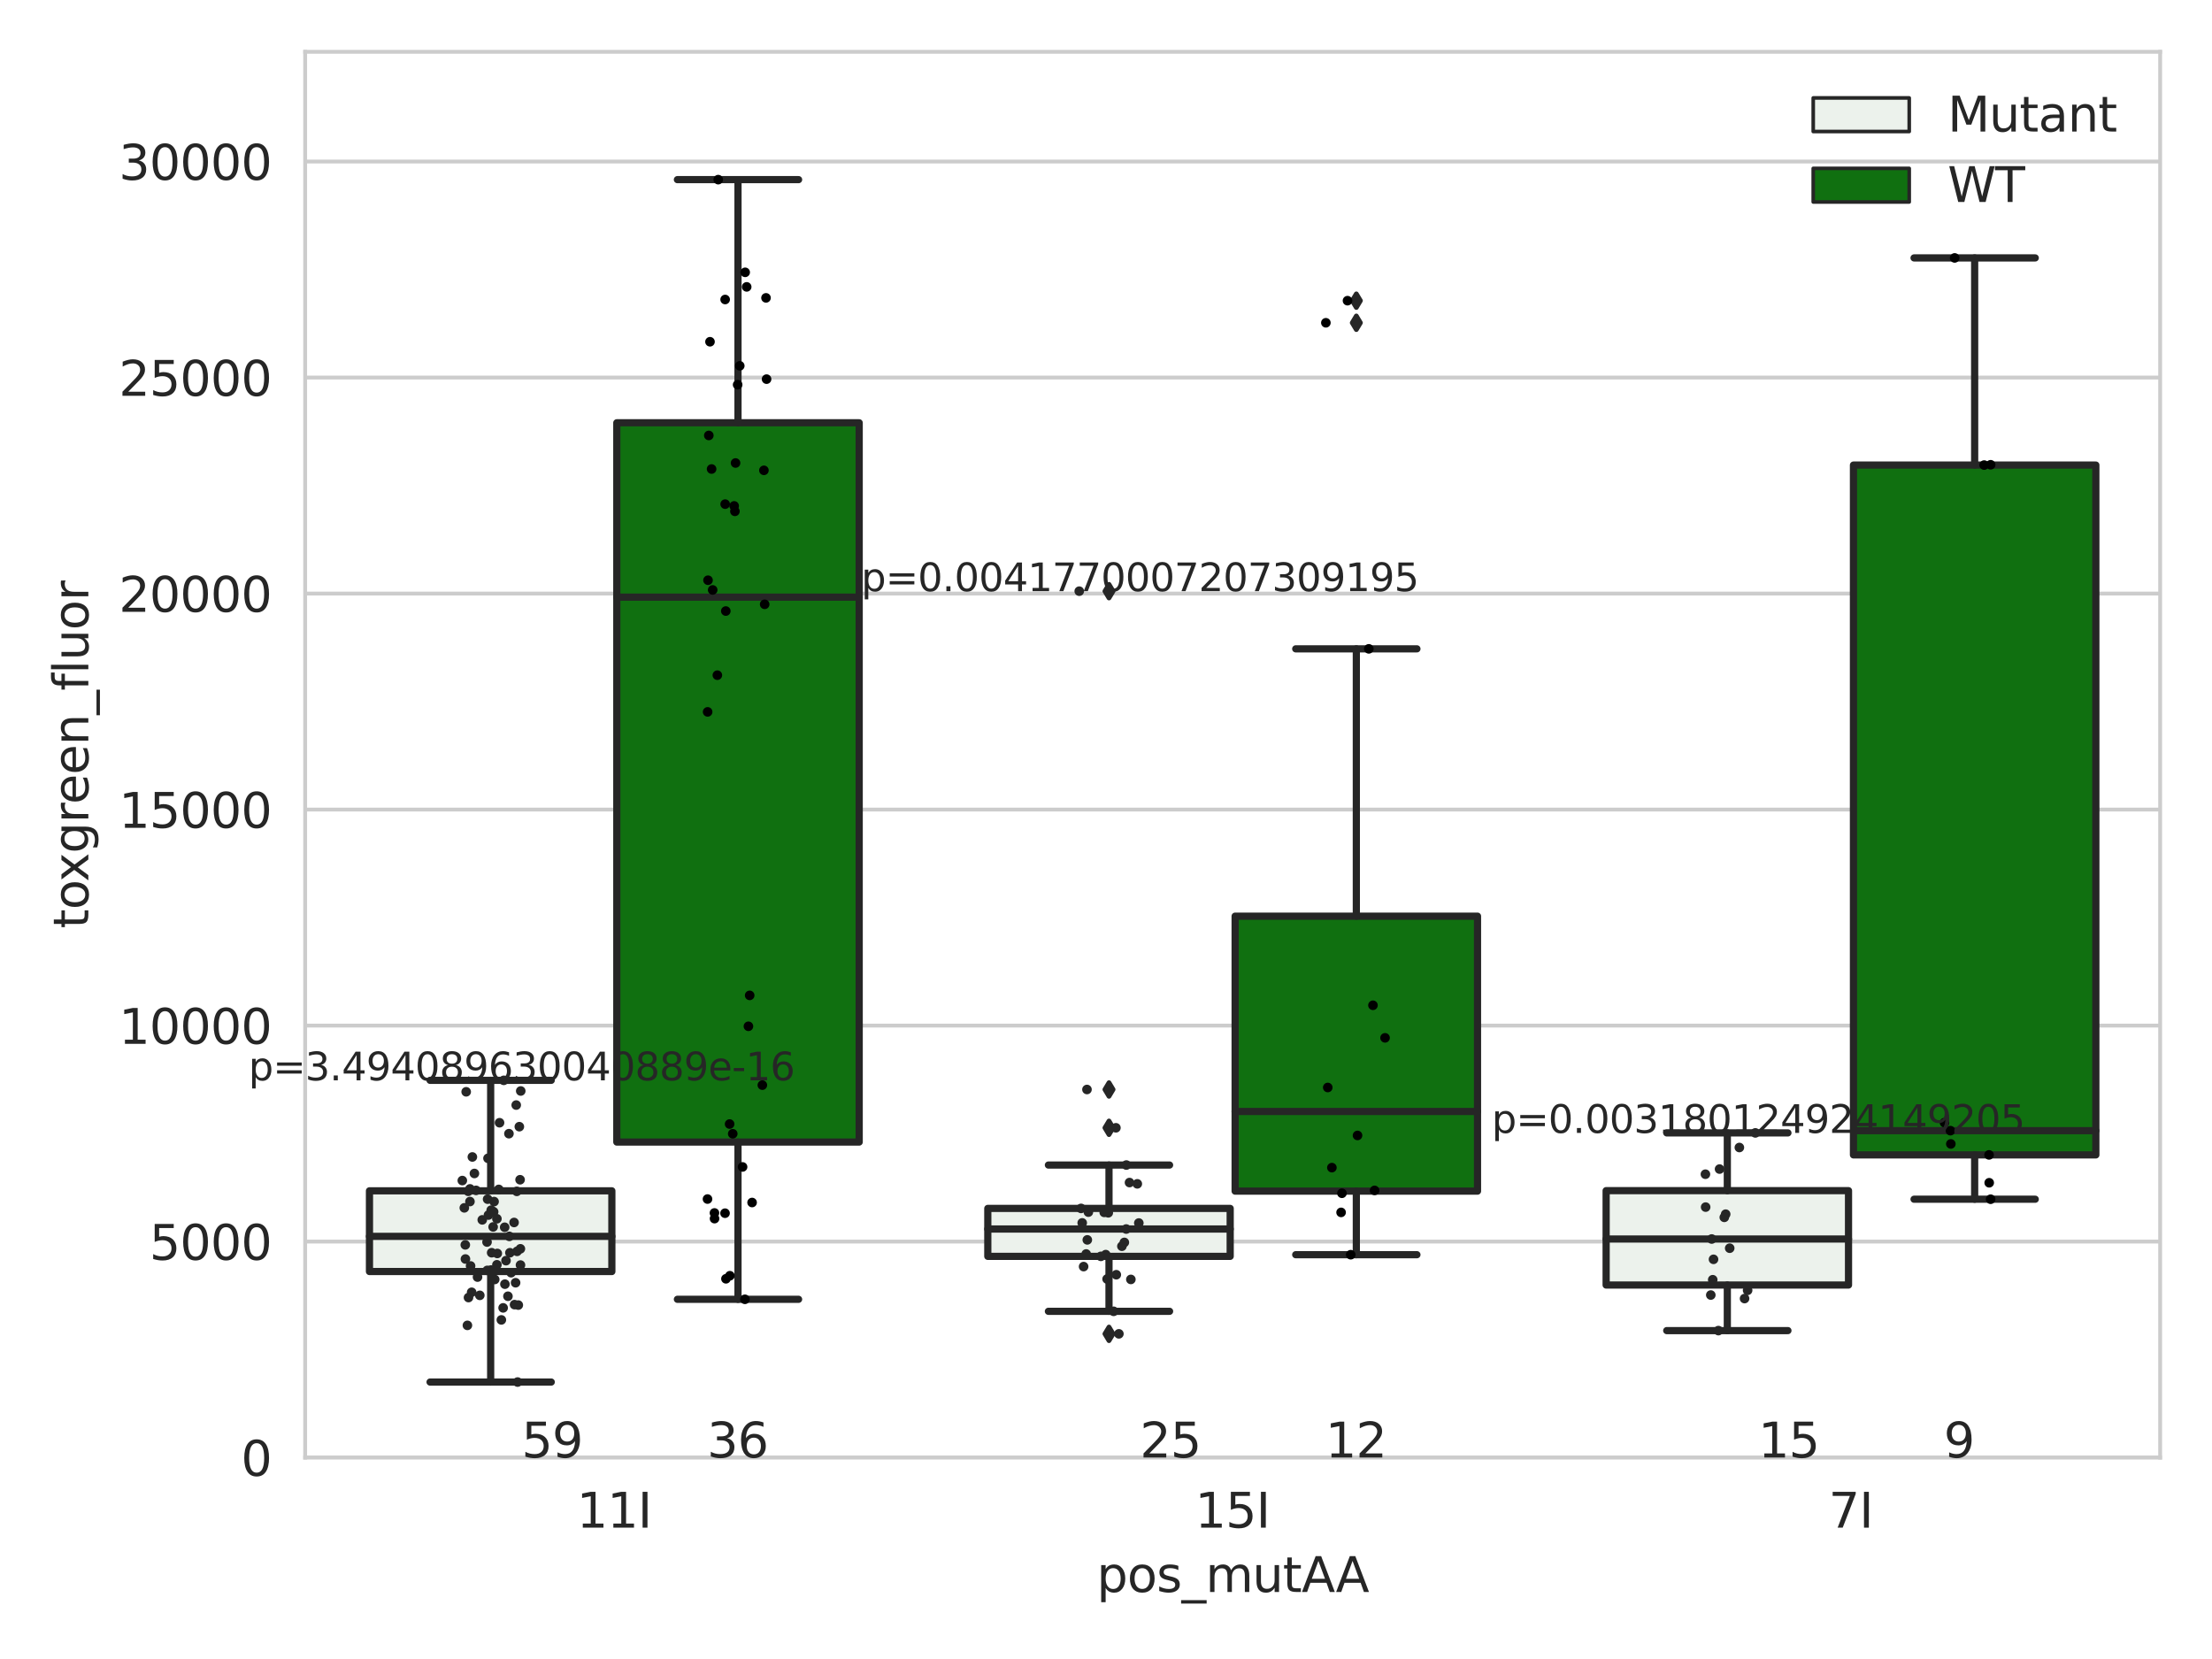 <?xml version="1.0" encoding="utf-8" standalone="no"?>
<!DOCTYPE svg PUBLIC "-//W3C//DTD SVG 1.1//EN"
  "http://www.w3.org/Graphics/SVG/1.1/DTD/svg11.dtd">
<svg xmlns:xlink="http://www.w3.org/1999/xlink" width="460.8pt" height="345.6pt" viewBox="0 0 460.8 345.6" xmlns="http://www.w3.org/2000/svg" version="1.1">
 <defs>
  <style type="text/css">*{stroke-linejoin: round; stroke-linecap: butt}</style>
 </defs>
 <g id="figure_1">
  <g id="patch_1">
   <path d="M 0 345.6 
L 460.8 345.6 
L 460.8 0 
L 0 0 
z
" style="fill: #ffffff"/>
  </g>
  <g id="axes_1">
   <g id="patch_2">
    <path d="M 63.571 303.64 
L 450 303.64 
L 450 10.8 
L 63.571 10.8 
z
" style="fill: #ffffff"/>
   </g>
   <g id="matplotlib.axis_1">
    <g id="xtick_1">
     <g id="text_1">
      <!-- 11I -->
      <g style="fill: #262626" transform="translate(120.139 318.238)scale(0.1 -0.1)">
       <defs>
        <path id="DejaVuSans-31" d="M 794 531 
L 1825 531 
L 1825 4091 
L 703 3866 
L 703 4441 
L 1819 4666 
L 2450 4666 
L 2450 531 
L 3481 531 
L 3481 0 
L 794 0 
L 794 531 
z
" transform="scale(0.016)"/>
        <path id="DejaVuSans-49" d="M 628 4666 
L 1259 4666 
L 1259 0 
L 628 0 
L 628 4666 
z
" transform="scale(0.016)"/>
       </defs>
       <use xlink:href="#DejaVuSans-31"/>
       <use xlink:href="#DejaVuSans-31" x="63.623"/>
       <use xlink:href="#DejaVuSans-49" x="127.246"/>
      </g>
     </g>
    </g>
    <g id="xtick_2">
     <g id="text_2">
      <!-- 15I -->
      <g style="fill: #262626" transform="translate(248.948 318.238)scale(0.1 -0.1)">
       <defs>
        <path id="DejaVuSans-35" d="M 691 4666 
L 3169 4666 
L 3169 4134 
L 1269 4134 
L 1269 2991 
Q 1406 3038 1543 3061 
Q 1681 3084 1819 3084 
Q 2600 3084 3056 2656 
Q 3513 2228 3513 1497 
Q 3513 744 3044 326 
Q 2575 -91 1722 -91 
Q 1428 -91 1123 -41 
Q 819 9 494 109 
L 494 744 
Q 775 591 1075 516 
Q 1375 441 1709 441 
Q 2250 441 2565 725 
Q 2881 1009 2881 1497 
Q 2881 1984 2565 2268 
Q 2250 2553 1709 2553 
Q 1456 2553 1204 2497 
Q 953 2441 691 2322 
L 691 4666 
z
" transform="scale(0.016)"/>
       </defs>
       <use xlink:href="#DejaVuSans-31"/>
       <use xlink:href="#DejaVuSans-35" x="63.623"/>
       <use xlink:href="#DejaVuSans-49" x="127.246"/>
      </g>
     </g>
    </g>
    <g id="xtick_3">
     <g id="text_3">
      <!-- 7I -->
      <g style="fill: #262626" transform="translate(380.939 318.238)scale(0.1 -0.1)">
       <defs>
        <path id="DejaVuSans-37" d="M 525 4666 
L 3525 4666 
L 3525 4397 
L 1831 0 
L 1172 0 
L 2766 4134 
L 525 4134 
L 525 4666 
z
" transform="scale(0.016)"/>
       </defs>
       <use xlink:href="#DejaVuSans-37"/>
       <use xlink:href="#DejaVuSans-49" x="63.623"/>
      </g>
     </g>
    </g>
    <g id="text_4">
     <!-- pos_mutAA -->
     <g style="fill: #262626" transform="translate(228.47 331.638)scale(0.1 -0.1)">
      <defs>
       <path id="DejaVuSans-70" d="M 1159 525 
L 1159 -1331 
L 581 -1331 
L 581 3500 
L 1159 3500 
L 1159 2969 
Q 1341 3281 1617 3432 
Q 1894 3584 2278 3584 
Q 2916 3584 3314 3078 
Q 3713 2572 3713 1747 
Q 3713 922 3314 415 
Q 2916 -91 2278 -91 
Q 1894 -91 1617 61 
Q 1341 213 1159 525 
z
M 3116 1747 
Q 3116 2381 2855 2742 
Q 2594 3103 2138 3103 
Q 1681 3103 1420 2742 
Q 1159 2381 1159 1747 
Q 1159 1113 1420 752 
Q 1681 391 2138 391 
Q 2594 391 2855 752 
Q 3116 1113 3116 1747 
z
" transform="scale(0.016)"/>
       <path id="DejaVuSans-6f" d="M 1959 3097 
Q 1497 3097 1228 2736 
Q 959 2375 959 1747 
Q 959 1119 1226 758 
Q 1494 397 1959 397 
Q 2419 397 2687 759 
Q 2956 1122 2956 1747 
Q 2956 2369 2687 2733 
Q 2419 3097 1959 3097 
z
M 1959 3584 
Q 2709 3584 3137 3096 
Q 3566 2609 3566 1747 
Q 3566 888 3137 398 
Q 2709 -91 1959 -91 
Q 1206 -91 779 398 
Q 353 888 353 1747 
Q 353 2609 779 3096 
Q 1206 3584 1959 3584 
z
" transform="scale(0.016)"/>
       <path id="DejaVuSans-73" d="M 2834 3397 
L 2834 2853 
Q 2591 2978 2328 3040 
Q 2066 3103 1784 3103 
Q 1356 3103 1142 2972 
Q 928 2841 928 2578 
Q 928 2378 1081 2264 
Q 1234 2150 1697 2047 
L 1894 2003 
Q 2506 1872 2764 1633 
Q 3022 1394 3022 966 
Q 3022 478 2636 193 
Q 2250 -91 1575 -91 
Q 1294 -91 989 -36 
Q 684 19 347 128 
L 347 722 
Q 666 556 975 473 
Q 1284 391 1588 391 
Q 1994 391 2212 530 
Q 2431 669 2431 922 
Q 2431 1156 2273 1281 
Q 2116 1406 1581 1522 
L 1381 1569 
Q 847 1681 609 1914 
Q 372 2147 372 2553 
Q 372 3047 722 3315 
Q 1072 3584 1716 3584 
Q 2034 3584 2315 3537 
Q 2597 3491 2834 3397 
z
" transform="scale(0.016)"/>
       <path id="DejaVuSans-5f" d="M 3263 -1063 
L 3263 -1509 
L -63 -1509 
L -63 -1063 
L 3263 -1063 
z
" transform="scale(0.016)"/>
       <path id="DejaVuSans-6d" d="M 3328 2828 
Q 3544 3216 3844 3400 
Q 4144 3584 4550 3584 
Q 5097 3584 5394 3201 
Q 5691 2819 5691 2113 
L 5691 0 
L 5113 0 
L 5113 2094 
Q 5113 2597 4934 2840 
Q 4756 3084 4391 3084 
Q 3944 3084 3684 2787 
Q 3425 2491 3425 1978 
L 3425 0 
L 2847 0 
L 2847 2094 
Q 2847 2600 2669 2842 
Q 2491 3084 2119 3084 
Q 1678 3084 1418 2786 
Q 1159 2488 1159 1978 
L 1159 0 
L 581 0 
L 581 3500 
L 1159 3500 
L 1159 2956 
Q 1356 3278 1631 3431 
Q 1906 3584 2284 3584 
Q 2666 3584 2933 3390 
Q 3200 3197 3328 2828 
z
" transform="scale(0.016)"/>
       <path id="DejaVuSans-75" d="M 544 1381 
L 544 3500 
L 1119 3500 
L 1119 1403 
Q 1119 906 1312 657 
Q 1506 409 1894 409 
Q 2359 409 2629 706 
Q 2900 1003 2900 1516 
L 2900 3500 
L 3475 3500 
L 3475 0 
L 2900 0 
L 2900 538 
Q 2691 219 2414 64 
Q 2138 -91 1772 -91 
Q 1169 -91 856 284 
Q 544 659 544 1381 
z
M 1991 3584 
L 1991 3584 
z
" transform="scale(0.016)"/>
       <path id="DejaVuSans-74" d="M 1172 4494 
L 1172 3500 
L 2356 3500 
L 2356 3053 
L 1172 3053 
L 1172 1153 
Q 1172 725 1289 603 
Q 1406 481 1766 481 
L 2356 481 
L 2356 0 
L 1766 0 
Q 1100 0 847 248 
Q 594 497 594 1153 
L 594 3053 
L 172 3053 
L 172 3500 
L 594 3500 
L 594 4494 
L 1172 4494 
z
" transform="scale(0.016)"/>
       <path id="DejaVuSans-41" d="M 2188 4044 
L 1331 1722 
L 3047 1722 
L 2188 4044 
z
M 1831 4666 
L 2547 4666 
L 4325 0 
L 3669 0 
L 3244 1197 
L 1141 1197 
L 716 0 
L 50 0 
L 1831 4666 
z
" transform="scale(0.016)"/>
      </defs>
      <use xlink:href="#DejaVuSans-70"/>
      <use xlink:href="#DejaVuSans-6f" x="63.477"/>
      <use xlink:href="#DejaVuSans-73" x="124.658"/>
      <use xlink:href="#DejaVuSans-5f" x="176.758"/>
      <use xlink:href="#DejaVuSans-6d" x="226.758"/>
      <use xlink:href="#DejaVuSans-75" x="324.17"/>
      <use xlink:href="#DejaVuSans-74" x="387.549"/>
      <use xlink:href="#DejaVuSans-41" x="426.758"/>
      <use xlink:href="#DejaVuSans-41" x="497.916"/>
     </g>
    </g>
   </g>
   <g id="matplotlib.axis_2">
    <g id="ytick_1">
     <g id="line2d_1">
      <path d="M 63.571 303.64 
L 450 303.64 
" clip-path="url(#pe1f6543bcd)" style="fill: none; stroke: #cccccc; stroke-width: 0.8; stroke-linecap: round"/>
     </g>
     <g id="text_5">
      <!-- 0 -->
      <g style="fill: #262626" transform="translate(50.209 307.439)scale(0.1 -0.1)">
       <defs>
        <path id="DejaVuSans-30" d="M 2034 4250 
Q 1547 4250 1301 3770 
Q 1056 3291 1056 2328 
Q 1056 1369 1301 889 
Q 1547 409 2034 409 
Q 2525 409 2770 889 
Q 3016 1369 3016 2328 
Q 3016 3291 2770 3770 
Q 2525 4250 2034 4250 
z
M 2034 4750 
Q 2819 4750 3233 4129 
Q 3647 3509 3647 2328 
Q 3647 1150 3233 529 
Q 2819 -91 2034 -91 
Q 1250 -91 836 529 
Q 422 1150 422 2328 
Q 422 3509 836 4129 
Q 1250 4750 2034 4750 
z
" transform="scale(0.016)"/>
       </defs>
       <use xlink:href="#DejaVuSans-30"/>
      </g>
     </g>
    </g>
    <g id="ytick_2">
     <g id="line2d_2">
      <path d="M 63.571 258.642 
L 450 258.642 
" clip-path="url(#pe1f6543bcd)" style="fill: none; stroke: #cccccc; stroke-width: 0.8; stroke-linecap: round"/>
     </g>
     <g id="text_6">
      <!-- 5000 -->
      <g style="fill: #262626" transform="translate(31.121 262.441)scale(0.1 -0.1)">
       <use xlink:href="#DejaVuSans-35"/>
       <use xlink:href="#DejaVuSans-30" x="63.623"/>
       <use xlink:href="#DejaVuSans-30" x="127.246"/>
       <use xlink:href="#DejaVuSans-30" x="190.869"/>
      </g>
     </g>
    </g>
    <g id="ytick_3">
     <g id="line2d_3">
      <path d="M 63.571 213.644 
L 450 213.644 
" clip-path="url(#pe1f6543bcd)" style="fill: none; stroke: #cccccc; stroke-width: 0.8; stroke-linecap: round"/>
     </g>
     <g id="text_7">
      <!-- 10000 -->
      <g style="fill: #262626" transform="translate(24.759 217.443)scale(0.1 -0.1)">
       <use xlink:href="#DejaVuSans-31"/>
       <use xlink:href="#DejaVuSans-30" x="63.623"/>
       <use xlink:href="#DejaVuSans-30" x="127.246"/>
       <use xlink:href="#DejaVuSans-30" x="190.869"/>
       <use xlink:href="#DejaVuSans-30" x="254.492"/>
      </g>
     </g>
    </g>
    <g id="ytick_4">
     <g id="line2d_4">
      <path d="M 63.571 168.646 
L 450 168.646 
" clip-path="url(#pe1f6543bcd)" style="fill: none; stroke: #cccccc; stroke-width: 0.8; stroke-linecap: round"/>
     </g>
     <g id="text_8">
      <!-- 15000 -->
      <g style="fill: #262626" transform="translate(24.759 172.445)scale(0.1 -0.1)">
       <use xlink:href="#DejaVuSans-31"/>
       <use xlink:href="#DejaVuSans-35" x="63.623"/>
       <use xlink:href="#DejaVuSans-30" x="127.246"/>
       <use xlink:href="#DejaVuSans-30" x="190.869"/>
       <use xlink:href="#DejaVuSans-30" x="254.492"/>
      </g>
     </g>
    </g>
    <g id="ytick_5">
     <g id="line2d_5">
      <path d="M 63.571 123.648 
L 450 123.648 
" clip-path="url(#pe1f6543bcd)" style="fill: none; stroke: #cccccc; stroke-width: 0.8; stroke-linecap: round"/>
     </g>
     <g id="text_9">
      <!-- 20000 -->
      <g style="fill: #262626" transform="translate(24.759 127.447)scale(0.1 -0.1)">
       <defs>
        <path id="DejaVuSans-32" d="M 1228 531 
L 3431 531 
L 3431 0 
L 469 0 
L 469 531 
Q 828 903 1448 1529 
Q 2069 2156 2228 2338 
Q 2531 2678 2651 2914 
Q 2772 3150 2772 3378 
Q 2772 3750 2511 3984 
Q 2250 4219 1831 4219 
Q 1534 4219 1204 4116 
Q 875 4013 500 3803 
L 500 4441 
Q 881 4594 1212 4672 
Q 1544 4750 1819 4750 
Q 2544 4750 2975 4387 
Q 3406 4025 3406 3419 
Q 3406 3131 3298 2873 
Q 3191 2616 2906 2266 
Q 2828 2175 2409 1742 
Q 1991 1309 1228 531 
z
" transform="scale(0.016)"/>
       </defs>
       <use xlink:href="#DejaVuSans-32"/>
       <use xlink:href="#DejaVuSans-30" x="63.623"/>
       <use xlink:href="#DejaVuSans-30" x="127.246"/>
       <use xlink:href="#DejaVuSans-30" x="190.869"/>
       <use xlink:href="#DejaVuSans-30" x="254.492"/>
      </g>
     </g>
    </g>
    <g id="ytick_6">
     <g id="line2d_6">
      <path d="M 63.571 78.65 
L 450 78.65 
" clip-path="url(#pe1f6543bcd)" style="fill: none; stroke: #cccccc; stroke-width: 0.8; stroke-linecap: round"/>
     </g>
     <g id="text_10">
      <!-- 25000 -->
      <g style="fill: #262626" transform="translate(24.759 82.449)scale(0.1 -0.1)">
       <use xlink:href="#DejaVuSans-32"/>
       <use xlink:href="#DejaVuSans-35" x="63.623"/>
       <use xlink:href="#DejaVuSans-30" x="127.246"/>
       <use xlink:href="#DejaVuSans-30" x="190.869"/>
       <use xlink:href="#DejaVuSans-30" x="254.492"/>
      </g>
     </g>
    </g>
    <g id="ytick_7">
     <g id="line2d_7">
      <path d="M 63.571 33.651 
L 450 33.651 
" clip-path="url(#pe1f6543bcd)" style="fill: none; stroke: #cccccc; stroke-width: 0.8; stroke-linecap: round"/>
     </g>
     <g id="text_11">
      <!-- 30000 -->
      <g style="fill: #262626" transform="translate(24.759 37.451)scale(0.1 -0.1)">
       <defs>
        <path id="DejaVuSans-33" d="M 2597 2516 
Q 3050 2419 3304 2112 
Q 3559 1806 3559 1356 
Q 3559 666 3084 287 
Q 2609 -91 1734 -91 
Q 1441 -91 1130 -33 
Q 819 25 488 141 
L 488 750 
Q 750 597 1062 519 
Q 1375 441 1716 441 
Q 2309 441 2620 675 
Q 2931 909 2931 1356 
Q 2931 1769 2642 2001 
Q 2353 2234 1838 2234 
L 1294 2234 
L 1294 2753 
L 1863 2753 
Q 2328 2753 2575 2939 
Q 2822 3125 2822 3475 
Q 2822 3834 2567 4026 
Q 2313 4219 1838 4219 
Q 1578 4219 1281 4162 
Q 984 4106 628 3988 
L 628 4550 
Q 988 4650 1302 4700 
Q 1616 4750 1894 4750 
Q 2613 4750 3031 4423 
Q 3450 4097 3450 3541 
Q 3450 3153 3228 2886 
Q 3006 2619 2597 2516 
z
" transform="scale(0.016)"/>
       </defs>
       <use xlink:href="#DejaVuSans-33"/>
       <use xlink:href="#DejaVuSans-30" x="63.623"/>
       <use xlink:href="#DejaVuSans-30" x="127.246"/>
       <use xlink:href="#DejaVuSans-30" x="190.869"/>
       <use xlink:href="#DejaVuSans-30" x="254.492"/>
      </g>
     </g>
    </g>
    <g id="text_12">
     <!-- toxgreen_fluor -->
     <g style="fill: #262626" transform="translate(18.401 193.415)rotate(-90)scale(0.1 -0.1)">
      <defs>
       <path id="DejaVuSans-78" d="M 3513 3500 
L 2247 1797 
L 3578 0 
L 2900 0 
L 1881 1375 
L 863 0 
L 184 0 
L 1544 1831 
L 300 3500 
L 978 3500 
L 1906 2253 
L 2834 3500 
L 3513 3500 
z
" transform="scale(0.016)"/>
       <path id="DejaVuSans-67" d="M 2906 1791 
Q 2906 2416 2648 2759 
Q 2391 3103 1925 3103 
Q 1463 3103 1205 2759 
Q 947 2416 947 1791 
Q 947 1169 1205 825 
Q 1463 481 1925 481 
Q 2391 481 2648 825 
Q 2906 1169 2906 1791 
z
M 3481 434 
Q 3481 -459 3084 -895 
Q 2688 -1331 1869 -1331 
Q 1566 -1331 1297 -1286 
Q 1028 -1241 775 -1147 
L 775 -588 
Q 1028 -725 1275 -790 
Q 1522 -856 1778 -856 
Q 2344 -856 2625 -561 
Q 2906 -266 2906 331 
L 2906 616 
Q 2728 306 2450 153 
Q 2172 0 1784 0 
Q 1141 0 747 490 
Q 353 981 353 1791 
Q 353 2603 747 3093 
Q 1141 3584 1784 3584 
Q 2172 3584 2450 3431 
Q 2728 3278 2906 2969 
L 2906 3500 
L 3481 3500 
L 3481 434 
z
" transform="scale(0.016)"/>
       <path id="DejaVuSans-72" d="M 2631 2963 
Q 2534 3019 2420 3045 
Q 2306 3072 2169 3072 
Q 1681 3072 1420 2755 
Q 1159 2438 1159 1844 
L 1159 0 
L 581 0 
L 581 3500 
L 1159 3500 
L 1159 2956 
Q 1341 3275 1631 3429 
Q 1922 3584 2338 3584 
Q 2397 3584 2469 3576 
Q 2541 3569 2628 3553 
L 2631 2963 
z
" transform="scale(0.016)"/>
       <path id="DejaVuSans-65" d="M 3597 1894 
L 3597 1613 
L 953 1613 
Q 991 1019 1311 708 
Q 1631 397 2203 397 
Q 2534 397 2845 478 
Q 3156 559 3463 722 
L 3463 178 
Q 3153 47 2828 -22 
Q 2503 -91 2169 -91 
Q 1331 -91 842 396 
Q 353 884 353 1716 
Q 353 2575 817 3079 
Q 1281 3584 2069 3584 
Q 2775 3584 3186 3129 
Q 3597 2675 3597 1894 
z
M 3022 2063 
Q 3016 2534 2758 2815 
Q 2500 3097 2075 3097 
Q 1594 3097 1305 2825 
Q 1016 2553 972 2059 
L 3022 2063 
z
" transform="scale(0.016)"/>
       <path id="DejaVuSans-6e" d="M 3513 2113 
L 3513 0 
L 2938 0 
L 2938 2094 
Q 2938 2591 2744 2837 
Q 2550 3084 2163 3084 
Q 1697 3084 1428 2787 
Q 1159 2491 1159 1978 
L 1159 0 
L 581 0 
L 581 3500 
L 1159 3500 
L 1159 2956 
Q 1366 3272 1645 3428 
Q 1925 3584 2291 3584 
Q 2894 3584 3203 3211 
Q 3513 2838 3513 2113 
z
" transform="scale(0.016)"/>
       <path id="DejaVuSans-66" d="M 2375 4863 
L 2375 4384 
L 1825 4384 
Q 1516 4384 1395 4259 
Q 1275 4134 1275 3809 
L 1275 3500 
L 2222 3500 
L 2222 3053 
L 1275 3053 
L 1275 0 
L 697 0 
L 697 3053 
L 147 3053 
L 147 3500 
L 697 3500 
L 697 3744 
Q 697 4328 969 4595 
Q 1241 4863 1831 4863 
L 2375 4863 
z
" transform="scale(0.016)"/>
       <path id="DejaVuSans-6c" d="M 603 4863 
L 1178 4863 
L 1178 0 
L 603 0 
L 603 4863 
z
" transform="scale(0.016)"/>
      </defs>
      <use xlink:href="#DejaVuSans-74"/>
      <use xlink:href="#DejaVuSans-6f" x="39.209"/>
      <use xlink:href="#DejaVuSans-78" x="97.266"/>
      <use xlink:href="#DejaVuSans-67" x="156.445"/>
      <use xlink:href="#DejaVuSans-72" x="219.922"/>
      <use xlink:href="#DejaVuSans-65" x="258.785"/>
      <use xlink:href="#DejaVuSans-65" x="320.309"/>
      <use xlink:href="#DejaVuSans-6e" x="381.832"/>
      <use xlink:href="#DejaVuSans-5f" x="445.211"/>
      <use xlink:href="#DejaVuSans-66" x="495.211"/>
      <use xlink:href="#DejaVuSans-6c" x="530.416"/>
      <use xlink:href="#DejaVuSans-75" x="558.199"/>
      <use xlink:href="#DejaVuSans-6f" x="621.578"/>
      <use xlink:href="#DejaVuSans-72" x="682.76"/>
     </g>
    </g>
   </g>
   <g id="patch_3">
    <path d="M 76.967 264.885 
L 127.461 264.885 
L 127.461 248.071 
L 76.967 248.071 
L 76.967 264.885 
z
" clip-path="url(#pe1f6543bcd)" style="fill: #ecf2ec; stroke: #262626; stroke-width: 1.5; stroke-linejoin: miter"/>
   </g>
   <g id="patch_4">
    <path d="M 128.491 237.91 
L 178.985 237.91 
L 178.985 88.072 
L 128.491 88.072 
L 128.491 237.91 
z
" clip-path="url(#pe1f6543bcd)" style="fill: #107010; stroke: #262626; stroke-width: 1.5; stroke-linejoin: miter"/>
   </g>
   <g id="patch_5">
    <path d="M 205.777 261.72 
L 256.27 261.72 
L 256.27 251.734 
L 205.777 251.734 
L 205.777 261.72 
z
" clip-path="url(#pe1f6543bcd)" style="fill: #ecf2ec; stroke: #262626; stroke-width: 1.5; stroke-linejoin: miter"/>
   </g>
   <g id="patch_6">
    <path d="M 257.301 248.133 
L 307.794 248.133 
L 307.794 190.855 
L 257.301 190.855 
L 257.301 248.133 
z
" clip-path="url(#pe1f6543bcd)" style="fill: #107010; stroke: #262626; stroke-width: 1.5; stroke-linejoin: miter"/>
   </g>
   <g id="patch_7">
    <path d="M 334.587 267.696 
L 385.08 267.696 
L 385.08 248.036 
L 334.587 248.036 
L 334.587 267.696 
z
" clip-path="url(#pe1f6543bcd)" style="fill: #ecf2ec; stroke: #262626; stroke-width: 1.5; stroke-linejoin: miter"/>
   </g>
   <g id="patch_8">
    <path d="M 386.11 240.587 
L 436.604 240.587 
L 436.604 96.884 
L 386.11 96.884 
L 386.11 240.587 
z
" clip-path="url(#pe1f6543bcd)" style="fill: #107010; stroke: #262626; stroke-width: 1.5; stroke-linejoin: miter"/>
   </g>
   <g id="patch_9">
    <path d="M 127.976 303.64 
L 127.976 303.64 
L 127.976 303.64 
L 127.976 303.64 
z
" clip-path="url(#pe1f6543bcd)" style="fill: #ecf2ec; stroke: #262626; stroke-width: 0.75; stroke-linejoin: miter"/>
   </g>
   <g id="patch_10">
    <path d="M 127.976 303.64 
L 127.976 303.64 
L 127.976 303.64 
L 127.976 303.64 
z
" clip-path="url(#pe1f6543bcd)" style="fill: #107010; stroke: #262626; stroke-width: 0.75; stroke-linejoin: miter"/>
   </g>
   <g id="PathCollection_1"/>
   <g id="PathCollection_2"/>
   <g id="line2d_8">
    <path d="M 102.214 264.885 
L 102.214 287.906 
" clip-path="url(#pe1f6543bcd)" style="fill: none; stroke: #262626; stroke-width: 1.5; stroke-linecap: round"/>
   </g>
   <g id="line2d_9">
    <path d="M 102.214 248.071 
L 102.214 225.053 
" clip-path="url(#pe1f6543bcd)" style="fill: none; stroke: #262626; stroke-width: 1.5; stroke-linecap: round"/>
   </g>
   <g id="line2d_10">
    <path d="M 89.591 287.906 
L 114.837 287.906 
" clip-path="url(#pe1f6543bcd)" style="fill: none; stroke: #262626; stroke-width: 1.5; stroke-linecap: round"/>
   </g>
   <g id="line2d_11">
    <path d="M 89.591 225.053 
L 114.837 225.053 
" clip-path="url(#pe1f6543bcd)" style="fill: none; stroke: #262626; stroke-width: 1.5; stroke-linecap: round"/>
   </g>
   <g id="line2d_12"/>
   <g id="line2d_13">
    <path d="M 153.738 237.91 
L 153.738 270.668 
" clip-path="url(#pe1f6543bcd)" style="fill: none; stroke: #262626; stroke-width: 1.5; stroke-linecap: round"/>
   </g>
   <g id="line2d_14">
    <path d="M 153.738 88.072 
L 153.738 37.422 
" clip-path="url(#pe1f6543bcd)" style="fill: none; stroke: #262626; stroke-width: 1.5; stroke-linecap: round"/>
   </g>
   <g id="line2d_15">
    <path d="M 141.115 270.668 
L 166.361 270.668 
" clip-path="url(#pe1f6543bcd)" style="fill: none; stroke: #262626; stroke-width: 1.5; stroke-linecap: round"/>
   </g>
   <g id="line2d_16">
    <path d="M 141.115 37.422 
L 166.361 37.422 
" clip-path="url(#pe1f6543bcd)" style="fill: none; stroke: #262626; stroke-width: 1.5; stroke-linecap: round"/>
   </g>
   <g id="line2d_17"/>
   <g id="line2d_18">
    <path d="M 231.024 261.72 
L 231.024 273.17 
" clip-path="url(#pe1f6543bcd)" style="fill: none; stroke: #262626; stroke-width: 1.5; stroke-linecap: round"/>
   </g>
   <g id="line2d_19">
    <path d="M 231.024 251.734 
L 231.024 242.7 
" clip-path="url(#pe1f6543bcd)" style="fill: none; stroke: #262626; stroke-width: 1.5; stroke-linecap: round"/>
   </g>
   <g id="line2d_20">
    <path d="M 218.4 273.17 
L 243.647 273.17 
" clip-path="url(#pe1f6543bcd)" style="fill: none; stroke: #262626; stroke-width: 1.5; stroke-linecap: round"/>
   </g>
   <g id="line2d_21">
    <path d="M 218.4 242.7 
L 243.647 242.7 
" clip-path="url(#pe1f6543bcd)" style="fill: none; stroke: #262626; stroke-width: 1.5; stroke-linecap: round"/>
   </g>
   <g id="line2d_22">
    <defs>
     <path id="ma0f43b45d3" d="M -0 1.414 
L 0.849 0 
L 0 -1.414 
L -0.849 -0 
z
" style="stroke: #262626; stroke-linejoin: miter"/>
    </defs>
    <g clip-path="url(#pe1f6543bcd)">
     <use xlink:href="#ma0f43b45d3" x="231.024" y="277.864" style="fill: #262626; stroke: #262626; stroke-linejoin: miter"/>
     <use xlink:href="#ma0f43b45d3" x="231.024" y="234.941" style="fill: #262626; stroke: #262626; stroke-linejoin: miter"/>
     <use xlink:href="#ma0f43b45d3" x="231.024" y="226.961" style="fill: #262626; stroke: #262626; stroke-linejoin: miter"/>
     <use xlink:href="#ma0f43b45d3" x="231.024" y="123.151" style="fill: #262626; stroke: #262626; stroke-linejoin: miter"/>
    </g>
   </g>
   <g id="line2d_23">
    <path d="M 282.548 248.133 
L 282.548 261.377 
" clip-path="url(#pe1f6543bcd)" style="fill: none; stroke: #262626; stroke-width: 1.5; stroke-linecap: round"/>
   </g>
   <g id="line2d_24">
    <path d="M 282.548 190.855 
L 282.548 135.165 
" clip-path="url(#pe1f6543bcd)" style="fill: none; stroke: #262626; stroke-width: 1.5; stroke-linecap: round"/>
   </g>
   <g id="line2d_25">
    <path d="M 269.924 261.377 
L 295.171 261.377 
" clip-path="url(#pe1f6543bcd)" style="fill: none; stroke: #262626; stroke-width: 1.5; stroke-linecap: round"/>
   </g>
   <g id="line2d_26">
    <path d="M 269.924 135.165 
L 295.171 135.165 
" clip-path="url(#pe1f6543bcd)" style="fill: none; stroke: #262626; stroke-width: 1.5; stroke-linecap: round"/>
   </g>
   <g id="line2d_27">
    <g clip-path="url(#pe1f6543bcd)">
     <use xlink:href="#ma0f43b45d3" x="282.548" y="62.638" style="fill: #262626; stroke: #262626; stroke-linejoin: miter"/>
     <use xlink:href="#ma0f43b45d3" x="282.548" y="67.24" style="fill: #262626; stroke: #262626; stroke-linejoin: miter"/>
    </g>
   </g>
   <g id="line2d_28">
    <path d="M 359.833 267.696 
L 359.833 277.189 
" clip-path="url(#pe1f6543bcd)" style="fill: none; stroke: #262626; stroke-width: 1.5; stroke-linecap: round"/>
   </g>
   <g id="line2d_29">
    <path d="M 359.833 248.036 
L 359.833 236.003 
" clip-path="url(#pe1f6543bcd)" style="fill: none; stroke: #262626; stroke-width: 1.5; stroke-linecap: round"/>
   </g>
   <g id="line2d_30">
    <path d="M 347.21 277.189 
L 372.457 277.189 
" clip-path="url(#pe1f6543bcd)" style="fill: none; stroke: #262626; stroke-width: 1.5; stroke-linecap: round"/>
   </g>
   <g id="line2d_31">
    <path d="M 347.21 236.003 
L 372.457 236.003 
" clip-path="url(#pe1f6543bcd)" style="fill: none; stroke: #262626; stroke-width: 1.5; stroke-linecap: round"/>
   </g>
   <g id="line2d_32"/>
   <g id="line2d_33">
    <path d="M 411.357 240.587 
L 411.357 249.82 
" clip-path="url(#pe1f6543bcd)" style="fill: none; stroke: #262626; stroke-width: 1.5; stroke-linecap: round"/>
   </g>
   <g id="line2d_34">
    <path d="M 411.357 96.884 
L 411.357 53.729 
" clip-path="url(#pe1f6543bcd)" style="fill: none; stroke: #262626; stroke-width: 1.5; stroke-linecap: round"/>
   </g>
   <g id="line2d_35">
    <path d="M 398.734 249.82 
L 423.98 249.82 
" clip-path="url(#pe1f6543bcd)" style="fill: none; stroke: #262626; stroke-width: 1.5; stroke-linecap: round"/>
   </g>
   <g id="line2d_36">
    <path d="M 398.734 53.729 
L 423.98 53.729 
" clip-path="url(#pe1f6543bcd)" style="fill: none; stroke: #262626; stroke-width: 1.5; stroke-linecap: round"/>
   </g>
   <g id="line2d_37"/>
   <g id="line2d_38">
    <path d="M 76.967 257.56 
L 127.461 257.56 
" clip-path="url(#pe1f6543bcd)" style="fill: none; stroke: #262626; stroke-width: 1.5; stroke-linecap: round"/>
   </g>
   <g id="line2d_39">
    <path d="M 128.491 124.392 
L 178.985 124.392 
" clip-path="url(#pe1f6543bcd)" style="fill: none; stroke: #262626; stroke-width: 1.5; stroke-linecap: round"/>
   </g>
   <g id="line2d_40">
    <path d="M 205.777 256.027 
L 256.27 256.027 
" clip-path="url(#pe1f6543bcd)" style="fill: none; stroke: #262626; stroke-width: 1.5; stroke-linecap: round"/>
   </g>
   <g id="line2d_41">
    <path d="M 257.301 231.538 
L 307.794 231.538 
" clip-path="url(#pe1f6543bcd)" style="fill: none; stroke: #262626; stroke-width: 1.5; stroke-linecap: round"/>
   </g>
   <g id="line2d_42">
    <path d="M 334.587 258.108 
L 385.08 258.108 
" clip-path="url(#pe1f6543bcd)" style="fill: none; stroke: #262626; stroke-width: 1.5; stroke-linecap: round"/>
   </g>
   <g id="line2d_43">
    <path d="M 386.11 235.539 
L 436.604 235.539 
" clip-path="url(#pe1f6543bcd)" style="fill: none; stroke: #262626; stroke-width: 1.5; stroke-linecap: round"/>
   </g>
   <g id="patch_11">
    <path d="M 63.571 303.64 
L 63.571 10.8 
" style="fill: none; stroke: #cccccc; stroke-width: 0.8; stroke-linejoin: miter; stroke-linecap: square"/>
   </g>
   <g id="patch_12">
    <path d="M 450 303.64 
L 450 10.8 
" style="fill: none; stroke: #cccccc; stroke-width: 0.8; stroke-linejoin: miter; stroke-linecap: square"/>
   </g>
   <g id="patch_13">
    <path d="M 63.571 303.64 
L 450 303.64 
" style="fill: none; stroke: #cccccc; stroke-width: 0.8; stroke-linejoin: miter; stroke-linecap: square"/>
   </g>
   <g id="patch_14">
    <path d="M 63.571 10.8 
L 450 10.8 
" style="fill: none; stroke: #cccccc; stroke-width: 0.8; stroke-linejoin: miter; stroke-linecap: square"/>
   </g>
   <g id="PathCollection_3">
    <defs>
     <path id="C0_0_c83addf635" d="M 0 1 
C 0.265 1 0.52 0.895 0.707 0.707 
C 0.895 0.52 1 0.265 1 -0 
C 1 -0.265 0.895 -0.52 0.707 -0.707 
C 0.52 -0.895 0.265 -1 0 -1 
C -0.265 -1 -0.52 -0.895 -0.707 -0.707 
C -0.895 -0.52 -1 -0.265 -1 0 
C -1 0.265 -0.895 0.52 -0.707 0.707 
C -0.52 0.895 -0.265 1 0 1 
z
"/>
    </defs>
    <g clip-path="url(#pe1f6543bcd)">
     <use xlink:href="#C0_0_c83addf635" x="107.827" y="287.906" style="fill: #262626"/>
    </g>
    <g clip-path="url(#pe1f6543bcd)">
     <use xlink:href="#C0_0_c83addf635" x="98.031" y="263.72" style="fill: #262626"/>
    </g>
    <g clip-path="url(#pe1f6543bcd)">
     <use xlink:href="#C0_0_c83addf635" x="105.409" y="262.618" style="fill: #262626"/>
    </g>
    <g clip-path="url(#pe1f6543bcd)">
     <use xlink:href="#C0_0_c83addf635" x="107.715" y="260.679" style="fill: #262626"/>
    </g>
    <g clip-path="url(#pe1f6543bcd)">
     <use xlink:href="#C0_0_c83addf635" x="107.659" y="248.183" style="fill: #262626"/>
    </g>
    <g clip-path="url(#pe1f6543bcd)">
     <use xlink:href="#C0_0_c83addf635" x="106.226" y="260.969" style="fill: #262626"/>
    </g>
    <g clip-path="url(#pe1f6543bcd)">
     <use xlink:href="#C0_0_c83addf635" x="106.475" y="265.125" style="fill: #262626"/>
    </g>
    <g clip-path="url(#pe1f6543bcd)">
     <use xlink:href="#C0_0_c83addf635" x="108.188" y="234.708" style="fill: #262626"/>
    </g>
    <g clip-path="url(#pe1f6543bcd)">
     <use xlink:href="#C0_0_c83addf635" x="104.812" y="272.453" style="fill: #262626"/>
    </g>
    <g clip-path="url(#pe1f6543bcd)">
     <use xlink:href="#C0_0_c83addf635" x="96.31" y="245.93" style="fill: #262626"/>
    </g>
    <g clip-path="url(#pe1f6543bcd)">
     <use xlink:href="#C0_0_c83addf635" x="103.903" y="247.775" style="fill: #262626"/>
    </g>
    <g clip-path="url(#pe1f6543bcd)">
     <use xlink:href="#C0_0_c83addf635" x="100.465" y="254.119" style="fill: #262626"/>
    </g>
    <g clip-path="url(#pe1f6543bcd)">
     <use xlink:href="#C0_0_c83addf635" x="107.97" y="271.872" style="fill: #262626"/>
    </g>
    <g clip-path="url(#pe1f6543bcd)">
     <use xlink:href="#C0_0_c83addf635" x="101.659" y="241.296" style="fill: #262626"/>
    </g>
    <g clip-path="url(#pe1f6543bcd)">
     <use xlink:href="#C0_0_c83addf635" x="101.459" y="258.738" style="fill: #262626"/>
    </g>
    <g clip-path="url(#pe1f6543bcd)">
     <use xlink:href="#C0_0_c83addf635" x="102.836" y="252.443" style="fill: #262626"/>
    </g>
    <g clip-path="url(#pe1f6543bcd)">
     <use xlink:href="#C0_0_c83addf635" x="107.538" y="230.205" style="fill: #262626"/>
    </g>
    <g clip-path="url(#pe1f6543bcd)">
     <use xlink:href="#C0_0_c83addf635" x="99.952" y="269.843" style="fill: #262626"/>
    </g>
    <g clip-path="url(#pe1f6543bcd)">
     <use xlink:href="#C0_0_c83addf635" x="104.943" y="225.053" style="fill: #262626"/>
    </g>
    <g clip-path="url(#pe1f6543bcd)">
     <use xlink:href="#C0_0_c83addf635" x="104.064" y="233.887" style="fill: #262626"/>
    </g>
    <g clip-path="url(#pe1f6543bcd)">
     <use xlink:href="#C0_0_c83addf635" x="107.092" y="254.665" style="fill: #262626"/>
    </g>
    <g clip-path="url(#pe1f6543bcd)">
     <use xlink:href="#C0_0_c83addf635" x="97.538" y="248.165" style="fill: #262626"/>
    </g>
    <g clip-path="url(#pe1f6543bcd)">
     <use xlink:href="#C0_0_c83addf635" x="103.596" y="261.117" style="fill: #262626"/>
    </g>
    <g clip-path="url(#pe1f6543bcd)">
     <use xlink:href="#C0_0_c83addf635" x="108.48" y="227.273" style="fill: #262626"/>
    </g>
    <g clip-path="url(#pe1f6543bcd)">
     <use xlink:href="#C0_0_c83addf635" x="101.579" y="249.806" style="fill: #262626"/>
    </g>
    <g clip-path="url(#pe1f6543bcd)">
     <use xlink:href="#C0_0_c83addf635" x="97.115" y="227.442" style="fill: #262626"/>
    </g>
    <g clip-path="url(#pe1f6543bcd)">
     <use xlink:href="#C0_0_c83addf635" x="102.73" y="255.589" style="fill: #262626"/>
    </g>
    <g clip-path="url(#pe1f6543bcd)">
     <use xlink:href="#C0_0_c83addf635" x="107.191" y="271.779" style="fill: #262626"/>
    </g>
    <g clip-path="url(#pe1f6543bcd)">
     <use xlink:href="#C0_0_c83addf635" x="98.403" y="241.016" style="fill: #262626"/>
    </g>
    <g clip-path="url(#pe1f6543bcd)">
     <use xlink:href="#C0_0_c83addf635" x="108.407" y="260.15" style="fill: #262626"/>
    </g>
    <g clip-path="url(#pe1f6543bcd)">
     <use xlink:href="#C0_0_c83addf635" x="97.598" y="270.304" style="fill: #262626"/>
    </g>
    <g clip-path="url(#pe1f6543bcd)">
     <use xlink:href="#C0_0_c83addf635" x="97.913" y="247.667" style="fill: #262626"/>
    </g>
    <g clip-path="url(#pe1f6543bcd)">
     <use xlink:href="#C0_0_c83addf635" x="103.514" y="253.893" style="fill: #262626"/>
    </g>
    <g clip-path="url(#pe1f6543bcd)">
     <use xlink:href="#C0_0_c83addf635" x="105.813" y="270.033" style="fill: #262626"/>
    </g>
    <g clip-path="url(#pe1f6543bcd)">
     <use xlink:href="#C0_0_c83addf635" x="108.342" y="245.762" style="fill: #262626"/>
    </g>
    <g clip-path="url(#pe1f6543bcd)">
     <use xlink:href="#C0_0_c83addf635" x="97.37" y="276.096" style="fill: #262626"/>
    </g>
    <g clip-path="url(#pe1f6543bcd)">
     <use xlink:href="#C0_0_c83addf635" x="101.753" y="253.119" style="fill: #262626"/>
    </g>
    <g clip-path="url(#pe1f6543bcd)">
     <use xlink:href="#C0_0_c83addf635" x="96.959" y="262.273" style="fill: #262626"/>
    </g>
    <g clip-path="url(#pe1f6543bcd)">
     <use xlink:href="#C0_0_c83addf635" x="99.17" y="247.977" style="fill: #262626"/>
    </g>
    <g clip-path="url(#pe1f6543bcd)">
     <use xlink:href="#C0_0_c83addf635" x="105.187" y="267.513" style="fill: #262626"/>
    </g>
    <g clip-path="url(#pe1f6543bcd)">
     <use xlink:href="#C0_0_c83addf635" x="106.021" y="236.167" style="fill: #262626"/>
    </g>
    <g clip-path="url(#pe1f6543bcd)">
     <use xlink:href="#C0_0_c83addf635" x="106.104" y="257.56" style="fill: #262626"/>
    </g>
    <g clip-path="url(#pe1f6543bcd)">
     <use xlink:href="#C0_0_c83addf635" x="96.727" y="251.618" style="fill: #262626"/>
    </g>
    <g clip-path="url(#pe1f6543bcd)">
     <use xlink:href="#C0_0_c83addf635" x="97.9" y="250.305" style="fill: #262626"/>
    </g>
    <g clip-path="url(#pe1f6543bcd)">
     <use xlink:href="#C0_0_c83addf635" x="96.93" y="259.329" style="fill: #262626"/>
    </g>
    <g clip-path="url(#pe1f6543bcd)">
     <use xlink:href="#C0_0_c83addf635" x="102.422" y="260.963" style="fill: #262626"/>
    </g>
    <g clip-path="url(#pe1f6543bcd)">
     <use xlink:href="#C0_0_c83addf635" x="103.516" y="263.476" style="fill: #262626"/>
    </g>
    <g clip-path="url(#pe1f6543bcd)">
     <use xlink:href="#C0_0_c83addf635" x="105.133" y="255.66" style="fill: #262626"/>
    </g>
    <g clip-path="url(#pe1f6543bcd)">
     <use xlink:href="#C0_0_c83addf635" x="102.3" y="264.569" style="fill: #262626"/>
    </g>
    <g clip-path="url(#pe1f6543bcd)">
     <use xlink:href="#C0_0_c83addf635" x="108.427" y="263.532" style="fill: #262626"/>
    </g>
    <g clip-path="url(#pe1f6543bcd)">
     <use xlink:href="#C0_0_c83addf635" x="98.83" y="244.455" style="fill: #262626"/>
    </g>
    <g clip-path="url(#pe1f6543bcd)">
     <use xlink:href="#C0_0_c83addf635" x="102.927" y="250.313" style="fill: #262626"/>
    </g>
    <g clip-path="url(#pe1f6543bcd)">
     <use xlink:href="#C0_0_c83addf635" x="107.408" y="267.218" style="fill: #262626"/>
    </g>
    <g clip-path="url(#pe1f6543bcd)">
     <use xlink:href="#C0_0_c83addf635" x="98.255" y="269.205" style="fill: #262626"/>
    </g>
    <g clip-path="url(#pe1f6543bcd)">
     <use xlink:href="#C0_0_c83addf635" x="102.326" y="252.094" style="fill: #262626"/>
    </g>
    <g clip-path="url(#pe1f6543bcd)">
     <use xlink:href="#C0_0_c83addf635" x="101.505" y="264.645" style="fill: #262626"/>
    </g>
    <g clip-path="url(#pe1f6543bcd)">
     <use xlink:href="#C0_0_c83addf635" x="99.478" y="266.039" style="fill: #262626"/>
    </g>
    <g clip-path="url(#pe1f6543bcd)">
     <use xlink:href="#C0_0_c83addf635" x="104.441" y="274.959" style="fill: #262626"/>
    </g>
    <g clip-path="url(#pe1f6543bcd)">
     <use xlink:href="#C0_0_c83addf635" x="103.061" y="266.539" style="fill: #262626"/>
    </g>
   </g>
   <g id="PathCollection_4">
    <defs>
     <path id="C1_0_696e5d379e" d="M 0 1 
C 0.265 1 0.52 0.895 0.707 0.707 
C 0.895 0.52 1 0.265 1 -0 
C 1 -0.265 0.895 -0.52 0.707 -0.707 
C 0.52 -0.895 0.265 -1 0 -1 
C -0.265 -1 -0.52 -0.895 -0.707 -0.707 
C -0.895 -0.52 -1 -0.265 -1 0 
C -1 0.265 -0.895 0.52 -0.707 0.707 
C -0.52 0.895 -0.265 1 0 1 
z
"/>
    </defs>
    <g clip-path="url(#pe1f6543bcd)">
     <use xlink:href="#C1_0_696e5d379e" x="151.065" y="105.02"/>
    </g>
    <g clip-path="url(#pe1f6543bcd)">
     <use xlink:href="#C1_0_696e5d379e" x="148.239" y="97.703"/>
    </g>
    <g clip-path="url(#pe1f6543bcd)">
     <use xlink:href="#C1_0_696e5d379e" x="152.05" y="265.759"/>
    </g>
    <g clip-path="url(#pe1f6543bcd)">
     <use xlink:href="#C1_0_696e5d379e" x="152.645" y="236.183"/>
    </g>
    <g clip-path="url(#pe1f6543bcd)">
     <use xlink:href="#C1_0_696e5d379e" x="159.296" y="125.889"/>
    </g>
    <g clip-path="url(#pe1f6543bcd)">
     <use xlink:href="#C1_0_696e5d379e" x="152.938" y="105.388"/>
    </g>
    <g clip-path="url(#pe1f6543bcd)">
     <use xlink:href="#C1_0_696e5d379e" x="155.911" y="213.794"/>
    </g>
    <g clip-path="url(#pe1f6543bcd)">
     <use xlink:href="#C1_0_696e5d379e" x="148.835" y="252.68"/>
    </g>
    <g clip-path="url(#pe1f6543bcd)">
     <use xlink:href="#C1_0_696e5d379e" x="153.097" y="106.521"/>
    </g>
    <g clip-path="url(#pe1f6543bcd)">
     <use xlink:href="#C1_0_696e5d379e" x="148.852" y="253.861"/>
    </g>
    <g clip-path="url(#pe1f6543bcd)">
     <use xlink:href="#C1_0_696e5d379e" x="153.228" y="96.452"/>
    </g>
    <g clip-path="url(#pe1f6543bcd)">
     <use xlink:href="#C1_0_696e5d379e" x="147.493" y="120.871"/>
    </g>
    <g clip-path="url(#pe1f6543bcd)">
     <use xlink:href="#C1_0_696e5d379e" x="147.387" y="249.783"/>
    </g>
    <g clip-path="url(#pe1f6543bcd)">
     <use xlink:href="#C1_0_696e5d379e" x="156.171" y="207.355"/>
    </g>
    <g clip-path="url(#pe1f6543bcd)">
     <use xlink:href="#C1_0_696e5d379e" x="151.23" y="266.396"/>
    </g>
    <g clip-path="url(#pe1f6543bcd)">
     <use xlink:href="#C1_0_696e5d379e" x="148.465" y="122.896"/>
    </g>
    <g clip-path="url(#pe1f6543bcd)">
     <use xlink:href="#C1_0_696e5d379e" x="159.69" y="78.982"/>
    </g>
    <g clip-path="url(#pe1f6543bcd)">
     <use xlink:href="#C1_0_696e5d379e" x="155.548" y="59.763"/>
    </g>
    <g clip-path="url(#pe1f6543bcd)">
     <use xlink:href="#C1_0_696e5d379e" x="151.037" y="252.732"/>
    </g>
    <g clip-path="url(#pe1f6543bcd)">
     <use xlink:href="#C1_0_696e5d379e" x="156.674" y="250.505"/>
    </g>
    <g clip-path="url(#pe1f6543bcd)">
     <use xlink:href="#C1_0_696e5d379e" x="153.664" y="80.147"/>
    </g>
    <g clip-path="url(#pe1f6543bcd)">
     <use xlink:href="#C1_0_696e5d379e" x="151.199" y="127.292"/>
    </g>
    <g clip-path="url(#pe1f6543bcd)">
     <use xlink:href="#C1_0_696e5d379e" x="147.906" y="71.193"/>
    </g>
    <g clip-path="url(#pe1f6543bcd)">
     <use xlink:href="#C1_0_696e5d379e" x="151.062" y="62.392"/>
    </g>
    <g clip-path="url(#pe1f6543bcd)">
     <use xlink:href="#C1_0_696e5d379e" x="159.137" y="97.979"/>
    </g>
    <g clip-path="url(#pe1f6543bcd)">
     <use xlink:href="#C1_0_696e5d379e" x="149.438" y="140.652"/>
    </g>
    <g clip-path="url(#pe1f6543bcd)">
     <use xlink:href="#C1_0_696e5d379e" x="158.813" y="226.053"/>
    </g>
    <g clip-path="url(#pe1f6543bcd)">
     <use xlink:href="#C1_0_696e5d379e" x="154.693" y="243.094"/>
    </g>
    <g clip-path="url(#pe1f6543bcd)">
     <use xlink:href="#C1_0_696e5d379e" x="151.991" y="234.158"/>
    </g>
    <g clip-path="url(#pe1f6543bcd)">
     <use xlink:href="#C1_0_696e5d379e" x="159.574" y="62.052"/>
    </g>
    <g clip-path="url(#pe1f6543bcd)">
     <use xlink:href="#C1_0_696e5d379e" x="147.412" y="148.297"/>
    </g>
    <g clip-path="url(#pe1f6543bcd)">
     <use xlink:href="#C1_0_696e5d379e" x="149.621" y="37.422"/>
    </g>
    <g clip-path="url(#pe1f6543bcd)">
     <use xlink:href="#C1_0_696e5d379e" x="154.105" y="76.208"/>
    </g>
    <g clip-path="url(#pe1f6543bcd)">
     <use xlink:href="#C1_0_696e5d379e" x="155.233" y="56.731"/>
    </g>
    <g clip-path="url(#pe1f6543bcd)">
     <use xlink:href="#C1_0_696e5d379e" x="155.183" y="270.668"/>
    </g>
    <g clip-path="url(#pe1f6543bcd)">
     <use xlink:href="#C1_0_696e5d379e" x="147.657" y="90.713"/>
    </g>
   </g>
   <g id="PathCollection_5">
    <defs>
     <path id="C2_0_e0eda08660" d="M 0 1 
C 0.265 1 0.52 0.895 0.707 0.707 
C 0.895 0.52 1 0.265 1 -0 
C 1 -0.265 0.895 -0.52 0.707 -0.707 
C 0.52 -0.895 0.265 -1 0 -1 
C -0.265 -1 -0.52 -0.895 -0.707 -0.707 
C -0.895 -0.52 -1 -0.265 -1 0 
C -1 0.265 -0.895 0.52 -0.707 0.707 
C -0.52 0.895 -0.265 1 0 1 
z
"/>
    </defs>
    <g clip-path="url(#pe1f6543bcd)">
     <use xlink:href="#C2_0_e0eda08660" x="232.545" y="265.549" style="fill: #262626"/>
    </g>
    <g clip-path="url(#pe1f6543bcd)">
     <use xlink:href="#C2_0_e0eda08660" x="226.273" y="261.226" style="fill: #262626"/>
    </g>
    <g clip-path="url(#pe1f6543bcd)">
     <use xlink:href="#C2_0_e0eda08660" x="234.639" y="242.7" style="fill: #262626"/>
    </g>
    <g clip-path="url(#pe1f6543bcd)">
     <use xlink:href="#C2_0_e0eda08660" x="230.631" y="266.442" style="fill: #262626"/>
    </g>
    <g clip-path="url(#pe1f6543bcd)">
     <use xlink:href="#C2_0_e0eda08660" x="236.921" y="246.616" style="fill: #262626"/>
    </g>
    <g clip-path="url(#pe1f6543bcd)">
     <use xlink:href="#C2_0_e0eda08660" x="226.506" y="258.29" style="fill: #262626"/>
    </g>
    <g clip-path="url(#pe1f6543bcd)">
     <use xlink:href="#C2_0_e0eda08660" x="225.444" y="254.752" style="fill: #262626"/>
    </g>
    <g clip-path="url(#pe1f6543bcd)">
     <use xlink:href="#C2_0_e0eda08660" x="233.713" y="259.613" style="fill: #262626"/>
    </g>
    <g clip-path="url(#pe1f6543bcd)">
     <use xlink:href="#C2_0_e0eda08660" x="230.874" y="252.65" style="fill: #262626"/>
    </g>
    <g clip-path="url(#pe1f6543bcd)">
     <use xlink:href="#C2_0_e0eda08660" x="233.085" y="277.864" style="fill: #262626"/>
    </g>
    <g clip-path="url(#pe1f6543bcd)">
     <use xlink:href="#C2_0_e0eda08660" x="230.031" y="252.562" style="fill: #262626"/>
    </g>
    <g clip-path="url(#pe1f6543bcd)">
     <use xlink:href="#C2_0_e0eda08660" x="229.331" y="261.72" style="fill: #262626"/>
    </g>
    <g clip-path="url(#pe1f6543bcd)">
     <use xlink:href="#C2_0_e0eda08660" x="234.222" y="258.817" style="fill: #262626"/>
    </g>
    <g clip-path="url(#pe1f6543bcd)">
     <use xlink:href="#C2_0_e0eda08660" x="231.997" y="273.17" style="fill: #262626"/>
    </g>
    <g clip-path="url(#pe1f6543bcd)">
     <use xlink:href="#C2_0_e0eda08660" x="232.464" y="234.941" style="fill: #262626"/>
    </g>
    <g clip-path="url(#pe1f6543bcd)">
     <use xlink:href="#C2_0_e0eda08660" x="226.436" y="226.961" style="fill: #262626"/>
    </g>
    <g clip-path="url(#pe1f6543bcd)">
     <use xlink:href="#C2_0_e0eda08660" x="225.737" y="263.853" style="fill: #262626"/>
    </g>
    <g clip-path="url(#pe1f6543bcd)">
     <use xlink:href="#C2_0_e0eda08660" x="237.237" y="254.779" style="fill: #262626"/>
    </g>
    <g clip-path="url(#pe1f6543bcd)">
     <use xlink:href="#C2_0_e0eda08660" x="225.2" y="251.734" style="fill: #262626"/>
    </g>
    <g clip-path="url(#pe1f6543bcd)">
     <use xlink:href="#C2_0_e0eda08660" x="235.299" y="246.347" style="fill: #262626"/>
    </g>
    <g clip-path="url(#pe1f6543bcd)">
     <use xlink:href="#C2_0_e0eda08660" x="230.349" y="261.359" style="fill: #262626"/>
    </g>
    <g clip-path="url(#pe1f6543bcd)">
     <use xlink:href="#C2_0_e0eda08660" x="226.728" y="252.506" style="fill: #262626"/>
    </g>
    <g clip-path="url(#pe1f6543bcd)">
     <use xlink:href="#C2_0_e0eda08660" x="235.58" y="266.526" style="fill: #262626"/>
    </g>
    <g clip-path="url(#pe1f6543bcd)">
     <use xlink:href="#C2_0_e0eda08660" x="234.612" y="256.027" style="fill: #262626"/>
    </g>
    <g clip-path="url(#pe1f6543bcd)">
     <use xlink:href="#C2_0_e0eda08660" x="224.828" y="123.151" style="fill: #262626"/>
    </g>
   </g>
   <g id="PathCollection_6">
    <defs>
     <path id="C3_0_9355e1355f" d="M 0 1 
C 0.265 1 0.52 0.895 0.707 0.707 
C 0.895 0.52 1 0.265 1 -0 
C 1 -0.265 0.895 -0.52 0.707 -0.707 
C 0.52 -0.895 0.265 -1 0 -1 
C -0.265 -1 -0.52 -0.895 -0.707 -0.707 
C -0.895 -0.52 -1 -0.265 -1 0 
C -1 0.265 -0.895 0.52 -0.707 0.707 
C -0.52 0.895 -0.265 1 0 1 
z
"/>
    </defs>
    <g clip-path="url(#pe1f6543bcd)">
     <use xlink:href="#C3_0_9355e1355f" x="280.711" y="62.638"/>
    </g>
    <g clip-path="url(#pe1f6543bcd)">
     <use xlink:href="#C3_0_9355e1355f" x="288.532" y="216.202"/>
    </g>
    <g clip-path="url(#pe1f6543bcd)">
     <use xlink:href="#C3_0_9355e1355f" x="285.148" y="135.165"/>
    </g>
    <g clip-path="url(#pe1f6543bcd)">
     <use xlink:href="#C3_0_9355e1355f" x="279.374" y="252.564"/>
    </g>
    <g clip-path="url(#pe1f6543bcd)">
     <use xlink:href="#C3_0_9355e1355f" x="276.204" y="67.24"/>
    </g>
    <g clip-path="url(#pe1f6543bcd)">
     <use xlink:href="#C3_0_9355e1355f" x="279.554" y="248.58"/>
    </g>
    <g clip-path="url(#pe1f6543bcd)">
     <use xlink:href="#C3_0_9355e1355f" x="277.457" y="243.239"/>
    </g>
    <g clip-path="url(#pe1f6543bcd)">
     <use xlink:href="#C3_0_9355e1355f" x="282.796" y="236.534"/>
    </g>
    <g clip-path="url(#pe1f6543bcd)">
     <use xlink:href="#C3_0_9355e1355f" x="286.35" y="247.984"/>
    </g>
    <g clip-path="url(#pe1f6543bcd)">
     <use xlink:href="#C3_0_9355e1355f" x="276.595" y="226.543"/>
    </g>
    <g clip-path="url(#pe1f6543bcd)">
     <use xlink:href="#C3_0_9355e1355f" x="281.381" y="261.377"/>
    </g>
    <g clip-path="url(#pe1f6543bcd)">
     <use xlink:href="#C3_0_9355e1355f" x="286.013" y="209.418"/>
    </g>
   </g>
   <g id="PathCollection_7">
    <defs>
     <path id="C4_0_6bb5e82286" d="M 0 1 
C 0.265 1 0.52 0.895 0.707 0.707 
C 0.895 0.52 1 0.265 1 -0 
C 1 -0.265 0.895 -0.52 0.707 -0.707 
C 0.52 -0.895 0.265 -1 0 -1 
C -0.265 -1 -0.52 -0.895 -0.707 -0.707 
C -0.895 -0.52 -1 -0.265 -1 0 
C -1 0.265 -0.895 0.52 -0.707 0.707 
C -0.52 0.895 -0.265 1 0 1 
z
"/>
    </defs>
    <g clip-path="url(#pe1f6543bcd)">
     <use xlink:href="#C4_0_6bb5e82286" x="362.342" y="239.047" style="fill: #262626"/>
    </g>
    <g clip-path="url(#pe1f6543bcd)">
     <use xlink:href="#C4_0_6bb5e82286" x="359.489" y="252.935" style="fill: #262626"/>
    </g>
    <g clip-path="url(#pe1f6543bcd)">
     <use xlink:href="#C4_0_6bb5e82286" x="355.316" y="251.461" style="fill: #262626"/>
    </g>
    <g clip-path="url(#pe1f6543bcd)">
     <use xlink:href="#C4_0_6bb5e82286" x="364.06" y="268.801" style="fill: #262626"/>
    </g>
    <g clip-path="url(#pe1f6543bcd)">
     <use xlink:href="#C4_0_6bb5e82286" x="356.39" y="269.78" style="fill: #262626"/>
    </g>
    <g clip-path="url(#pe1f6543bcd)">
     <use xlink:href="#C4_0_6bb5e82286" x="360.328" y="260.022" style="fill: #262626"/>
    </g>
    <g clip-path="url(#pe1f6543bcd)">
     <use xlink:href="#C4_0_6bb5e82286" x="356.792" y="266.591" style="fill: #262626"/>
    </g>
    <g clip-path="url(#pe1f6543bcd)">
     <use xlink:href="#C4_0_6bb5e82286" x="356.957" y="262.341" style="fill: #262626"/>
    </g>
    <g clip-path="url(#pe1f6543bcd)">
     <use xlink:href="#C4_0_6bb5e82286" x="356.582" y="258.108" style="fill: #262626"/>
    </g>
    <g clip-path="url(#pe1f6543bcd)">
     <use xlink:href="#C4_0_6bb5e82286" x="355.271" y="244.61" style="fill: #262626"/>
    </g>
    <g clip-path="url(#pe1f6543bcd)">
     <use xlink:href="#C4_0_6bb5e82286" x="358.216" y="243.538" style="fill: #262626"/>
    </g>
    <g clip-path="url(#pe1f6543bcd)">
     <use xlink:href="#C4_0_6bb5e82286" x="359.205" y="253.595" style="fill: #262626"/>
    </g>
    <g clip-path="url(#pe1f6543bcd)">
     <use xlink:href="#C4_0_6bb5e82286" x="365.672" y="236.003" style="fill: #262626"/>
    </g>
    <g clip-path="url(#pe1f6543bcd)">
     <use xlink:href="#C4_0_6bb5e82286" x="363.424" y="270.514" style="fill: #262626"/>
    </g>
    <g clip-path="url(#pe1f6543bcd)">
     <use xlink:href="#C4_0_6bb5e82286" x="357.975" y="277.189" style="fill: #262626"/>
    </g>
   </g>
   <g id="PathCollection_8">
    <defs>
     <path id="C5_0_fee28326e1" d="M 0 1 
C 0.265 1 0.52 0.895 0.707 0.707 
C 0.895 0.52 1 0.265 1 -0 
C 1 -0.265 0.895 -0.52 0.707 -0.707 
C 0.52 -0.895 0.265 -1 0 -1 
C -0.265 -1 -0.52 -0.895 -0.707 -0.707 
C -0.895 -0.52 -1 -0.265 -1 0 
C -1 0.265 -0.895 0.52 -0.707 0.707 
C -0.52 0.895 -0.265 1 0 1 
z
"/>
    </defs>
    <g clip-path="url(#pe1f6543bcd)">
     <use xlink:href="#C5_0_fee28326e1" x="407.192" y="53.729"/>
    </g>
    <g clip-path="url(#pe1f6543bcd)">
     <use xlink:href="#C5_0_fee28326e1" x="406.395" y="238.303"/>
    </g>
    <g clip-path="url(#pe1f6543bcd)">
     <use xlink:href="#C5_0_fee28326e1" x="414.354" y="240.587"/>
    </g>
    <g clip-path="url(#pe1f6543bcd)">
     <use xlink:href="#C5_0_fee28326e1" x="413.338" y="96.884"/>
    </g>
    <g clip-path="url(#pe1f6543bcd)">
     <use xlink:href="#C5_0_fee28326e1" x="414.685" y="249.82"/>
    </g>
    <g clip-path="url(#pe1f6543bcd)">
     <use xlink:href="#C5_0_fee28326e1" x="414.686" y="96.818"/>
    </g>
    <g clip-path="url(#pe1f6543bcd)">
     <use xlink:href="#C5_0_fee28326e1" x="414.387" y="246.39"/>
    </g>
    <g clip-path="url(#pe1f6543bcd)">
     <use xlink:href="#C5_0_fee28326e1" x="405.077" y="233.863"/>
    </g>
    <g clip-path="url(#pe1f6543bcd)">
     <use xlink:href="#C5_0_fee28326e1" x="406.307" y="235.539"/>
    </g>
   </g>
   <g id="text_13">
    <!-- 59 -->
    <g style="fill: #262626" transform="translate(108.655 303.625)scale(0.1 -0.1)">
     <defs>
      <path id="DejaVuSans-39" d="M 703 97 
L 703 672 
Q 941 559 1184 500 
Q 1428 441 1663 441 
Q 2288 441 2617 861 
Q 2947 1281 2994 2138 
Q 2813 1869 2534 1725 
Q 2256 1581 1919 1581 
Q 1219 1581 811 2004 
Q 403 2428 403 3163 
Q 403 3881 828 4315 
Q 1253 4750 1959 4750 
Q 2769 4750 3195 4129 
Q 3622 3509 3622 2328 
Q 3622 1225 3098 567 
Q 2575 -91 1691 -91 
Q 1453 -91 1209 -44 
Q 966 3 703 97 
z
M 1959 2075 
Q 2384 2075 2632 2365 
Q 2881 2656 2881 3163 
Q 2881 3666 2632 3958 
Q 2384 4250 1959 4250 
Q 1534 4250 1286 3958 
Q 1038 3666 1038 3163 
Q 1038 2656 1286 2365 
Q 1534 2075 1959 2075 
z
" transform="scale(0.016)"/>
     </defs>
     <use xlink:href="#DejaVuSans-35"/>
     <use xlink:href="#DejaVuSans-39" x="63.623"/>
    </g>
   </g>
   <g id="text_14">
    <!-- p=3.494089630040889e-16 -->
    <g style="fill: #262626" transform="translate(51.778 225.052)scale(0.08 -0.08)">
     <defs>
      <path id="DejaVuSans-3d" d="M 678 2906 
L 4684 2906 
L 4684 2381 
L 678 2381 
L 678 2906 
z
M 678 1631 
L 4684 1631 
L 4684 1100 
L 678 1100 
L 678 1631 
z
" transform="scale(0.016)"/>
      <path id="DejaVuSans-2e" d="M 684 794 
L 1344 794 
L 1344 0 
L 684 0 
L 684 794 
z
" transform="scale(0.016)"/>
      <path id="DejaVuSans-34" d="M 2419 4116 
L 825 1625 
L 2419 1625 
L 2419 4116 
z
M 2253 4666 
L 3047 4666 
L 3047 1625 
L 3713 1625 
L 3713 1100 
L 3047 1100 
L 3047 0 
L 2419 0 
L 2419 1100 
L 313 1100 
L 313 1709 
L 2253 4666 
z
" transform="scale(0.016)"/>
      <path id="DejaVuSans-38" d="M 2034 2216 
Q 1584 2216 1326 1975 
Q 1069 1734 1069 1313 
Q 1069 891 1326 650 
Q 1584 409 2034 409 
Q 2484 409 2743 651 
Q 3003 894 3003 1313 
Q 3003 1734 2745 1975 
Q 2488 2216 2034 2216 
z
M 1403 2484 
Q 997 2584 770 2862 
Q 544 3141 544 3541 
Q 544 4100 942 4425 
Q 1341 4750 2034 4750 
Q 2731 4750 3128 4425 
Q 3525 4100 3525 3541 
Q 3525 3141 3298 2862 
Q 3072 2584 2669 2484 
Q 3125 2378 3379 2068 
Q 3634 1759 3634 1313 
Q 3634 634 3220 271 
Q 2806 -91 2034 -91 
Q 1263 -91 848 271 
Q 434 634 434 1313 
Q 434 1759 690 2068 
Q 947 2378 1403 2484 
z
M 1172 3481 
Q 1172 3119 1398 2916 
Q 1625 2713 2034 2713 
Q 2441 2713 2670 2916 
Q 2900 3119 2900 3481 
Q 2900 3844 2670 4047 
Q 2441 4250 2034 4250 
Q 1625 4250 1398 4047 
Q 1172 3844 1172 3481 
z
" transform="scale(0.016)"/>
      <path id="DejaVuSans-36" d="M 2113 2584 
Q 1688 2584 1439 2293 
Q 1191 2003 1191 1497 
Q 1191 994 1439 701 
Q 1688 409 2113 409 
Q 2538 409 2786 701 
Q 3034 994 3034 1497 
Q 3034 2003 2786 2293 
Q 2538 2584 2113 2584 
z
M 3366 4563 
L 3366 3988 
Q 3128 4100 2886 4159 
Q 2644 4219 2406 4219 
Q 1781 4219 1451 3797 
Q 1122 3375 1075 2522 
Q 1259 2794 1537 2939 
Q 1816 3084 2150 3084 
Q 2853 3084 3261 2657 
Q 3669 2231 3669 1497 
Q 3669 778 3244 343 
Q 2819 -91 2113 -91 
Q 1303 -91 875 529 
Q 447 1150 447 2328 
Q 447 3434 972 4092 
Q 1497 4750 2381 4750 
Q 2619 4750 2861 4703 
Q 3103 4656 3366 4563 
z
" transform="scale(0.016)"/>
      <path id="DejaVuSans-2d" d="M 313 2009 
L 1997 2009 
L 1997 1497 
L 313 1497 
L 313 2009 
z
" transform="scale(0.016)"/>
     </defs>
     <use xlink:href="#DejaVuSans-70"/>
     <use xlink:href="#DejaVuSans-3d" x="63.477"/>
     <use xlink:href="#DejaVuSans-33" x="147.266"/>
     <use xlink:href="#DejaVuSans-2e" x="210.889"/>
     <use xlink:href="#DejaVuSans-34" x="242.676"/>
     <use xlink:href="#DejaVuSans-39" x="306.299"/>
     <use xlink:href="#DejaVuSans-34" x="369.922"/>
     <use xlink:href="#DejaVuSans-30" x="433.545"/>
     <use xlink:href="#DejaVuSans-38" x="497.168"/>
     <use xlink:href="#DejaVuSans-39" x="560.791"/>
     <use xlink:href="#DejaVuSans-36" x="624.414"/>
     <use xlink:href="#DejaVuSans-33" x="688.037"/>
     <use xlink:href="#DejaVuSans-30" x="751.66"/>
     <use xlink:href="#DejaVuSans-30" x="815.283"/>
     <use xlink:href="#DejaVuSans-34" x="878.906"/>
     <use xlink:href="#DejaVuSans-30" x="942.529"/>
     <use xlink:href="#DejaVuSans-38" x="1006.152"/>
     <use xlink:href="#DejaVuSans-38" x="1069.775"/>
     <use xlink:href="#DejaVuSans-39" x="1133.398"/>
     <use xlink:href="#DejaVuSans-65" x="1197.021"/>
     <use xlink:href="#DejaVuSans-2d" x="1258.545"/>
     <use xlink:href="#DejaVuSans-31" x="1294.629"/>
     <use xlink:href="#DejaVuSans-36" x="1358.252"/>
    </g>
   </g>
   <g id="text_15">
    <!-- 36 -->
    <g style="fill: #262626" transform="translate(147.297 303.625)scale(0.1 -0.1)">
     <use xlink:href="#DejaVuSans-33"/>
     <use xlink:href="#DejaVuSans-36" x="63.623"/>
    </g>
   </g>
   <g id="text_16">
    <!-- 25 -->
    <g style="fill: #262626" transform="translate(237.464 303.625)scale(0.1 -0.1)">
     <use xlink:href="#DejaVuSans-32"/>
     <use xlink:href="#DejaVuSans-35" x="63.623"/>
    </g>
   </g>
   <g id="text_17">
    <!-- p=0.0041770007207309195 -->
    <g style="fill: #262626" transform="translate(179.402 123.151)scale(0.08 -0.08)">
     <use xlink:href="#DejaVuSans-70"/>
     <use xlink:href="#DejaVuSans-3d" x="63.477"/>
     <use xlink:href="#DejaVuSans-30" x="147.266"/>
     <use xlink:href="#DejaVuSans-2e" x="210.889"/>
     <use xlink:href="#DejaVuSans-30" x="242.676"/>
     <use xlink:href="#DejaVuSans-30" x="306.299"/>
     <use xlink:href="#DejaVuSans-34" x="369.922"/>
     <use xlink:href="#DejaVuSans-31" x="433.545"/>
     <use xlink:href="#DejaVuSans-37" x="497.168"/>
     <use xlink:href="#DejaVuSans-37" x="560.791"/>
     <use xlink:href="#DejaVuSans-30" x="624.414"/>
     <use xlink:href="#DejaVuSans-30" x="688.037"/>
     <use xlink:href="#DejaVuSans-30" x="751.66"/>
     <use xlink:href="#DejaVuSans-37" x="815.283"/>
     <use xlink:href="#DejaVuSans-32" x="878.906"/>
     <use xlink:href="#DejaVuSans-30" x="942.529"/>
     <use xlink:href="#DejaVuSans-37" x="1006.152"/>
     <use xlink:href="#DejaVuSans-33" x="1069.775"/>
     <use xlink:href="#DejaVuSans-30" x="1133.398"/>
     <use xlink:href="#DejaVuSans-39" x="1197.021"/>
     <use xlink:href="#DejaVuSans-31" x="1260.645"/>
     <use xlink:href="#DejaVuSans-39" x="1324.268"/>
     <use xlink:href="#DejaVuSans-35" x="1387.891"/>
    </g>
   </g>
   <g id="text_18">
    <!-- 12 -->
    <g style="fill: #262626" transform="translate(276.107 303.625)scale(0.1 -0.1)">
     <use xlink:href="#DejaVuSans-31"/>
     <use xlink:href="#DejaVuSans-32" x="63.623"/>
    </g>
   </g>
   <g id="text_19">
    <!-- 15 -->
    <g style="fill: #262626" transform="translate(366.274 303.625)scale(0.1 -0.1)">
     <use xlink:href="#DejaVuSans-31"/>
     <use xlink:href="#DejaVuSans-35" x="63.623"/>
    </g>
   </g>
   <g id="text_20">
    <!-- p=0.003180124924149205 -->
    <g style="fill: #262626" transform="translate(310.756 236.002)scale(0.08 -0.08)">
     <use xlink:href="#DejaVuSans-70"/>
     <use xlink:href="#DejaVuSans-3d" x="63.477"/>
     <use xlink:href="#DejaVuSans-30" x="147.266"/>
     <use xlink:href="#DejaVuSans-2e" x="210.889"/>
     <use xlink:href="#DejaVuSans-30" x="242.676"/>
     <use xlink:href="#DejaVuSans-30" x="306.299"/>
     <use xlink:href="#DejaVuSans-33" x="369.922"/>
     <use xlink:href="#DejaVuSans-31" x="433.545"/>
     <use xlink:href="#DejaVuSans-38" x="497.168"/>
     <use xlink:href="#DejaVuSans-30" x="560.791"/>
     <use xlink:href="#DejaVuSans-31" x="624.414"/>
     <use xlink:href="#DejaVuSans-32" x="688.037"/>
     <use xlink:href="#DejaVuSans-34" x="751.66"/>
     <use xlink:href="#DejaVuSans-39" x="815.283"/>
     <use xlink:href="#DejaVuSans-32" x="878.906"/>
     <use xlink:href="#DejaVuSans-34" x="942.529"/>
     <use xlink:href="#DejaVuSans-31" x="1006.152"/>
     <use xlink:href="#DejaVuSans-34" x="1069.775"/>
     <use xlink:href="#DejaVuSans-39" x="1133.398"/>
     <use xlink:href="#DejaVuSans-32" x="1197.021"/>
     <use xlink:href="#DejaVuSans-30" x="1260.645"/>
     <use xlink:href="#DejaVuSans-35" x="1324.268"/>
    </g>
   </g>
   <g id="text_21">
    <!-- 9 -->
    <g style="fill: #262626" transform="translate(404.917 303.625)scale(0.1 -0.1)">
     <use xlink:href="#DejaVuSans-39"/>
    </g>
   </g>
   <g id="legend_1">
    <g id="patch_15">
     <path d="M 377.728 27.398 
L 397.728 27.398 
L 397.728 20.398 
L 377.728 20.398 
z
" style="fill: #ecf2ec; stroke: #262626; stroke-width: 0.75; stroke-linejoin: miter"/>
    </g>
    <g id="text_22">
     <!-- Mutant -->
     <g style="fill: #262626" transform="translate(405.728 27.398)scale(0.1 -0.1)">
      <defs>
       <path id="DejaVuSans-4d" d="M 628 4666 
L 1569 4666 
L 2759 1491 
L 3956 4666 
L 4897 4666 
L 4897 0 
L 4281 0 
L 4281 4097 
L 3078 897 
L 2444 897 
L 1241 4097 
L 1241 0 
L 628 0 
L 628 4666 
z
" transform="scale(0.016)"/>
       <path id="DejaVuSans-61" d="M 2194 1759 
Q 1497 1759 1228 1600 
Q 959 1441 959 1056 
Q 959 750 1161 570 
Q 1363 391 1709 391 
Q 2188 391 2477 730 
Q 2766 1069 2766 1631 
L 2766 1759 
L 2194 1759 
z
M 3341 1997 
L 3341 0 
L 2766 0 
L 2766 531 
Q 2569 213 2275 61 
Q 1981 -91 1556 -91 
Q 1019 -91 701 211 
Q 384 513 384 1019 
Q 384 1609 779 1909 
Q 1175 2209 1959 2209 
L 2766 2209 
L 2766 2266 
Q 2766 2663 2505 2880 
Q 2244 3097 1772 3097 
Q 1472 3097 1187 3025 
Q 903 2953 641 2809 
L 641 3341 
Q 956 3463 1253 3523 
Q 1550 3584 1831 3584 
Q 2591 3584 2966 3190 
Q 3341 2797 3341 1997 
z
" transform="scale(0.016)"/>
      </defs>
      <use xlink:href="#DejaVuSans-4d"/>
      <use xlink:href="#DejaVuSans-75" x="86.279"/>
      <use xlink:href="#DejaVuSans-74" x="149.658"/>
      <use xlink:href="#DejaVuSans-61" x="188.867"/>
      <use xlink:href="#DejaVuSans-6e" x="250.146"/>
      <use xlink:href="#DejaVuSans-74" x="313.525"/>
     </g>
    </g>
    <g id="patch_16">
     <path d="M 377.728 42.077 
L 397.728 42.077 
L 397.728 35.077 
L 377.728 35.077 
z
" style="fill: #107010; stroke: #262626; stroke-width: 0.75; stroke-linejoin: miter"/>
    </g>
    <g id="text_23">
     <!-- WT -->
     <g style="fill: #262626" transform="translate(405.728 42.077)scale(0.1 -0.1)">
      <defs>
       <path id="DejaVuSans-57" d="M 213 4666 
L 850 4666 
L 1831 722 
L 2809 4666 
L 3519 4666 
L 4500 722 
L 5478 4666 
L 6119 4666 
L 4947 0 
L 4153 0 
L 3169 4050 
L 2175 0 
L 1381 0 
L 213 4666 
z
" transform="scale(0.016)"/>
       <path id="DejaVuSans-54" d="M -19 4666 
L 3928 4666 
L 3928 4134 
L 2272 4134 
L 2272 0 
L 1638 0 
L 1638 4134 
L -19 4134 
L -19 4666 
z
" transform="scale(0.016)"/>
      </defs>
      <use xlink:href="#DejaVuSans-57"/>
      <use xlink:href="#DejaVuSans-54" x="98.877"/>
     </g>
    </g>
   </g>
  </g>
 </g>
 <defs>
  <clipPath id="pe1f6543bcd">
   <rect x="63.571" y="10.8" width="386.429" height="292.84"/>
  </clipPath>
 </defs>
</svg>
